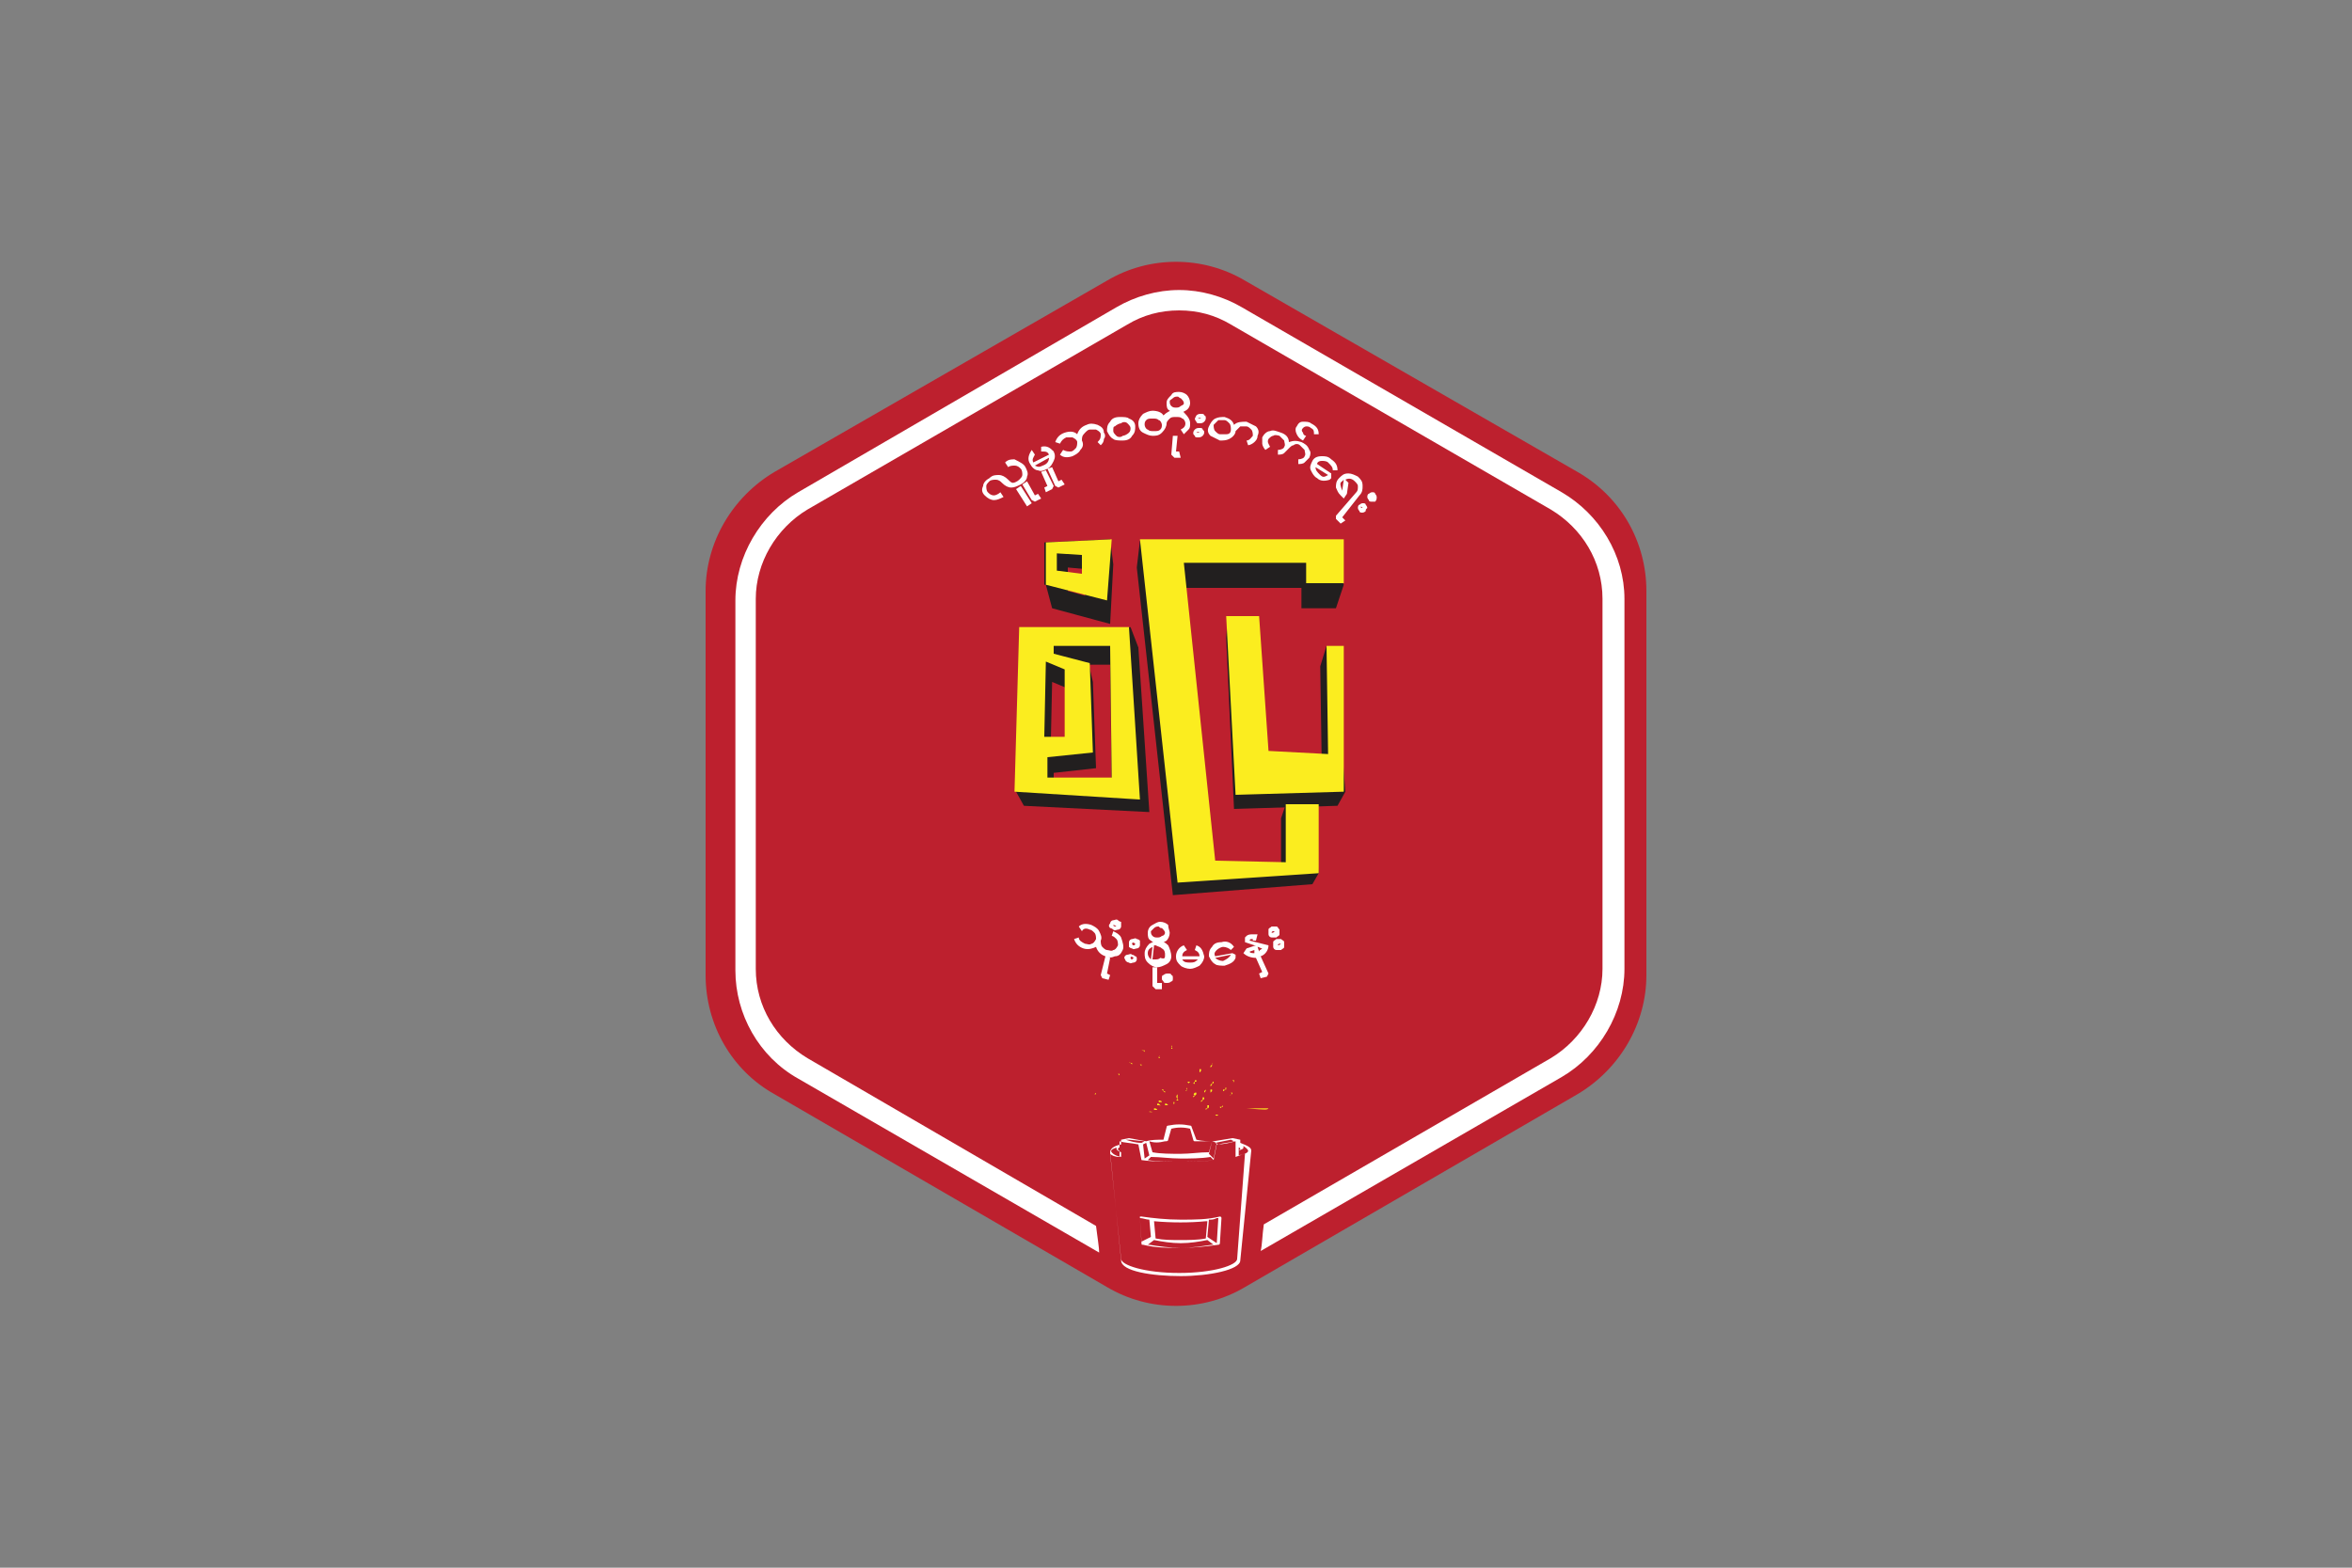 <?xml version="1.0" encoding="UTF-8"?>
<svg enable-background="new 0 0 150 100" version="1.1" viewBox="0 0 150 100" xml:space="preserve" xmlns="http://www.w3.org/2000/svg">
<rect x="0" y="0" width="150" height="100" fill="#808080" stroke="none"/>
<style type="text/css">
	.st0{fill:#BD202E;}
	.st1{fill:#FFFFFF;}
	.st2{fill:#FBED1F;}
	.st3{fill:#221F1F;}
</style>
<path class="st0" d="m100.6 30.1-21.2-12.2c-2.7-1.6-6.1-1.6-8.8 0l-21.2 12.2c-2.7 1.6-4.4 4.5-4.4 7.6v24.5c0 3.2 1.7 6.1 4.4 7.6l21.2 12.3c2.7 1.6 6.1 1.6 8.8 0l21.2-12.3c2.7-1.6 4.4-4.5 4.4-7.6v-24.5c0-3.1-1.6-6-4.4-7.6"/>
<path class="st1" d="m99.6 31.4-20.4-11.8c-1.2-0.7-2.6-1.1-4-1.1s-2.8 0.4-4 1.1l-20.3 11.8c-2.4 1.4-4 4.1-4 6.9v23.6c0 2.8 1.5 5.5 4 6.9l19.2 11.1c0-0.3-0.1-0.9-0.2-1.7l-18.4-10.7c-2-1.2-3.3-3.3-3.3-5.7v-23.6c0-2.3 1.3-4.5 3.3-5.7l20.4-11.8c1-0.6 2.1-0.9 3.3-0.9s2.3 0.3 3.3 0.9l20.4 11.8c2 1.2 3.3 3.3 3.3 5.7v23.6c0 2.3-1.3 4.5-3.3 5.7l-18.3 10.6c-0.1 0.7-0.1 1.3-0.2 1.7l19.2-11.1c2.4-1.4 4-4.1 4-6.9v-23.6c0-2.8-1.6-5.4-4-6.8z"/>
<path class="st1" d="m78.9 80.3v0c0 0.4-1.5 0.9-3.7 0.9s-3.7-0.5-3.7-0.9l-0.7-6.7c0.1 0.1 0.3 0.2 0.6 0.2v-1c0.3 0.1 0.7 0.1 1.2 0.2l0.2 1c0.7 0.1 1.5 0.1 2.3 0.1s1.6 0 2.3-0.1l0.2-1c0.5 0 0.8-0.1 1.2-0.2v1c0.3-0.1 0.5-0.2 0.6-0.2l-0.5 6.7zm-7.7-7.1s-0.1 0 0 0c0 0.2 0.1 0.2 0.3 0.3v0.3c-0.5-0.1-0.6-0.3-0.6-0.3-0.1-0.1 0-0.2 0.3-0.3m0.2 0v0.2c-0.1 0-0.1-0.1-0.1-0.1s0-0.1 0.1-0.1m0.6-0.5 1 0.1-0.2 0.1c-0.4 0-0.7-0.1-1-0.2h0.2zm2.3 0.1c0.1 0 0.2 0 0.2-0.1l0.2-0.7c0.4-0.1 0.8-0.1 1.2 0l0.2 0.7s0 0.1 0.1 0.1h0.1 1l-0.2 0.7c-0.6 0-1.2 0.1-1.8 0.1s-1.3 0-1.8-0.1l-0.2-0.7c0.3 0.1 0.6 0.1 1 0m3.1 1.1-0.3-0.3 0.2-0.8 0.3 0.1-0.2 1zm-4-0.1c0.6 0 1.2 0.1 1.9 0.1 0.6 0 1.3 0 1.9-0.1l0.2 0.2c-0.6 0.1-1.4 0.1-2.1 0.1s-1.5 0-2.1-0.1l0.2-0.2zm-0.3-0.9 0.2 0.8-0.3 0.2-0.1-0.9 0.2-0.1zm5.4-0.2 0.2 0.1c-0.3 0.1-0.6 0.1-1 0.2l-0.2-0.1 1-0.2zm0.5 0.5c0.1 0 0.1 0.1 0.1 0.1s0 0-0.1 0.1v-0.2zm0.6 0.2c0 0.1-0.1 0.2-0.6 0.3v-0.3c0.2-0.1 0.3-0.1 0.3-0.2v-0.1c0.3 0.2 0.3 0.3 0.3 0.3m0.2 0c0-0.2-0.2-0.3-0.7-0.5v-0.2l-0.5-0.1-1.2 0.2c-0.3 0-0.7 0-1.1-0.1l-0.3-0.8s0-0.1-0.1-0.1c-0.5-0.1-0.9-0.1-1.4 0 0 0-0.1 0-0.1 0.1l-0.2 0.8c-0.4 0-0.8 0-1.1 0.1l-1.1-0.2-0.5 0.1v0.3c-0.5 0.1-0.7 0.3-0.7 0.5l0.7 6.9c0 0.7 2 1 3.8 1s3.8-0.4 3.8-1l0.7-7z"/>
<path class="st1" d="m77.6 79.3-0.6-0.4 0.1-1.1c0.2 0 0.3 0 0.5-0.1h0.1l-0.1 1.6zm-0.3 0.1c-0.7 0.1-1.3 0.2-2 0.2s-1.4-0.1-2-0.2h-0.1l0.4-0.3c0.5 0.1 1.1 0.2 1.7 0.2s1.2-0.1 1.7-0.2l0.4 0.3h-0.1zm-4.6-1.7c0.2 0 0.4 0.1 0.6 0.1l0.1 1.1-0.6 0.3-0.1-1.5zm0.9 0.2c1.1 0.1 2.3 0.1 3.3 0h0.1l-0.1 1.1c-0.5 0.1-1.1 0.1-1.6 0.1-0.6 0-1.1 0-1.6-0.1l-0.1-1.1zm4.2-0.3c-0.8 0.2-1.6 0.2-2.5 0.2s-1.8-0.1-2.5-0.2h-0.1v0.1l0.1 1.6c0 0.1 0 0.1 0.1 0.1 0.8 0.2 1.6 0.2 2.4 0.2s1.7-0.1 2.4-0.2c0.1 0 0.1-0.1 0.1-0.1l0.1-1.6s0-0.1-0.1-0.1"/>
<path class="st2" d="m78.6 69.1c0.1 0 0.1 0 0 0 0.1 0 0.1 0 0 0 0.1 0 0.1 0 0 0l0.1-0.1s0 0 0 0 0 0 0 0 0 0 0 0 0 0 0 0 0 0 0 0v-0.1s0 0-0.1 0 0 0 0 0 0 0 0 0c0.1 0.1 0.1 0.1 0 0.2v0 0m-0.5 0.4c-0.1 0-0.1 0 0 0-0.1 0-0.1 0 0 0-0.1 0-0.1 0 0 0h-0.1s0 0 0 0 0 0 0 0 0 0 0 0 0 0 0 0 0 0 0 0 0 0 0 0 0 0 0 0.1 0 0 0 0 0 0 0 0 0 0 0 0 0 0 0 0 0 0 0 0 0 0 0 0 0 0 0 0c0.1 0 0.1-0.1 0.1-0.1h0.1s0 0 0-0.1 0 0-0.1 0c0.1 0 0.1 0 0 0.1v0 0m-0.8-0.4-0.1 0.1v0.1c0.1-0.1 0.1-0.1 0.1-0.2 0.1 0 0.1 0 0 0 0.1 0 0.1 0 0 0 0.1 0 0.1 0 0 0h0.1s0 0 0 0 0 0 0 0 0 0 0 0 0 0 0 0v-0.1s0 0-0.1 0 0 0 0 0 0 0 0 0 0 0 0 0 0.1 0 0 0.1c0.1-0.1 0.1-0.1 0 0v0m-0.4 0.4v0l-0.1 0.1s0 0 0 0v0.1s0 0 0 0 0 0 0 0 0 0 0 0c0.1-0.1 0.1-0.1 0.1-0.2 0.1 0 0.1 0 0 0 0.1 0 0.1 0 0 0 0.1 0 0.1 0 0 0m0.4-1.6-0.1 0.1s0 0 0 0 0 0 0 0 0 0 0 0 0 0 0 0 0 0 0 0.1 0 0 0 0 0 0 0 0 0 0 0 0 0 0 0 0c0.1-0.1 0.1-0.1 0.1-0.2 0.1 0 0.1 0 0 0 0.1 0 0.1 0 0 0 0.1 0 0.1 0 0 0 0.1-0.1 0-0.1 0 0m-1.1 2v0 0 0l0.1-0.1s0 0 0 0 0 0 0 0 0 0 0 0 0 0 0 0 0 0 0 0 0 0 0 0v-0.1h-0.1s0 0 0 0 0 0 0 0 0 0 0 0 0 0 0 0 0 0 0 0 0 0 0 0c-0.1 0.1-0.1 0.1 0 0.2-0.1-0.1-0.1-0.1 0 0-0.1-0.1-0.1-0.1 0 0h-0.1s0 0 0 0 0 0 0 0 0 0 0 0.1 0 0 0 0 0 0 0 0l0.1-0.1c-0.1 0-0.1 0 0 0-0.1 0-0.1 0 0 0m-0.4-0.8v0l0.1-0.1s0 0 0 0 0 0 0 0 0 0 0 0 0 0 0 0 0 0 0 0 0 0 0 0 0 0 0 0 0 0 0 0 0 0 0 0 0 0 0 0 0 0 0 0 0 0 0 0 0 0 0 0 0 0 0 0 0 0 0 0 0 0 0 0 0 0 0 0 0 0 0 0 0 0 0 0 0 0 0 0 0 0 0 0 0 0 0 0 0 0 0 0 0 0 0 0 0 0 0 0 0 0 0 0c-0.2 0-0.2 0-0.1 0.1-0.1-0.1-0.1-0.1 0 0-0.1 0-0.1 0 0 0m-0.1 0.4v0 0-0.1s0 0 0 0-0.1 0 0 0.1c-0.1-0.1-0.1-0.1 0 0-0.1 0-0.1 0 0 0-0.1 0-0.1 0 0 0l-0.1 0.1s0 0 0 0 0 0 0 0 0 0 0 0 0 0 0 0 0 0 0 0 0 0 0 0 0 0 0 0 0 0 0 0 0 0 0 0 0 0 0 0 0 0 0 0 0 0 0 0 0 0 0 0 0 0 0 0 0 0 0 0 0 0 0 0 0 0 0 0 0 0 0 0 0 0 0 0 0.1 0 0.1-0.1v0m-1-2.7v0.1 0.6s0 0 0 0v-0.5s0 0 0 0v-0.1c0.1 0 0.1 0 0-0.1 0.1-0.1 0-0.1 0-0.1v0.1m0.4 3.3v-0.1-1.1s0 0 0 0v-0.5 0.4s0 0 0 0v0.6s0 0 0 0v0.4c-0.1 0.1-0.1 0.2 0 0.3-0.1-0.1-0.1-0.1 0 0-0.1 0.1-0.1 0.1 0 0.1s0-0.1 0-0.1m-2.2-3.1v0 0l0.1 0.1s0 0 0 0 0 0 0 0 0 0 0 0 0 0 0 0 0 0 0 0 0 0 0 0 0 0 0 0 0 0 0 0 0 0 0 0 0 0 0 0 0 0 0 0 0 0 0 0v-0.1s0 0 0 0 0 0 0 0 0 0 0 0 0 0 0 0 0 0 0 0 0 0 0 0 0 0 0 0 0 0 0 0 0 0 0 0 0 0 0 0 0 0 0 0 0 0-0.1 0v0c-0.1-0.1-0.1 0 0 0m1.3 2.6v0 0l0.1 0.1s0 0 0 0 0 0 0 0 0 0 0 0v-0.1s0 0 0 0 0 0-0.1 0c0.1 0 0.1 0 0 0 0.1 0 0.1 0 0 0v-0.1s0 0 0 0h-0.1v0.1c0-0.1 0-0.1 0.1 0-0.1 0-0.1 0 0 0m-2.1-1.8v0 0l0.1 0.1s0 0 0 0 0 0 0 0 0 0 0 0 0 0 0 0v-0.1s0 0 0 0 0 0 0 0 0 0 0 0h-0.1c0.1 0 0 0 0 0v0 0c-0.1-0.1-0.1 0 0 0m2 2.5c0-0.1-0.1-0.1 0 0-0.1-0.1-0.1-0.1 0 0l-0.1-0.1s0 0 0 0 0 0 0 0 0 0 0 0 0 0 0 0 0 0 0 0h-0.1v0.1s0 0 0 0 0 0 0 0 0 0 0 0 0 0 0 0 0 0 0 0 0 0 0 0 0 0 0 0 0.1 0 0.2 0c-0.1 0-0.1 0 0 0-0.1 0-0.1 0 0 0v0 0m-0.3 0.5v0 0c0-0.1-0.1-0.1 0 0l-0.1-0.1s0 0 0 0 0 0 0 0 0 0 0 0 0 0 0 0 0 0 0 0 0 0 0 0 0 0 0 0 0 0 0 0 0 0 0 0 0 0 0 0 0 0 0 0 0 0 0 0 0 0 0 0 0 0 0 0h-0.1v0.1s0 0 0 0 0 0 0 0 0 0 0 0 0 0 0 0 0 0 0 0 0 0 0 0 0 0 0 0 0 0 0 0 0 0 0 0 0 0 0 0 0 0 0 0 0 0 0 0 0 0 0 0 0.1 0 0.2 0 0 0 0 0m-1.9 0.2h-0.1s0 0 0 0 0 0 0 0 0 0 0 0 0 0 0 0 0 0 0 0 0 0 0 0 0 0 0 0h-0.1s0 0 0 0h-0.1s0 0 0 0-1.1-0.2-1.1-0.2 0 0 0 0 0 0 0 0 0 0 0 0 1.1 0.2 1.1 0.2 0 0 0 0h0.1s0 0 0 0 0 0 0 0 0 0 0 0 0 0 0 0 0 0 0 0 0 0 0 0 0 0 0 0 0 0 0 0 0 0 0 0 0 0 0 0 0 0 0 0 0 0 0 0h0.2c0.1 0 0.1 0 0 0 0.1 0 0.1 0 0 0m1.5 0.2s-0.1 0 0 0c-0.1 0-0.1 0 0 0h-0.1s0 0 0 0 0 0 0 0 0 0 0 0 0 0 0 0 0 0 0 0 0 0 0 0 0 0 0 0 0 0 0 0 0 0 0 0h0.1s0 0 0 0 0 0 0 0 0 0 0 0 0 0 0 0 0 0 0 0 0 0 0 0 0 0 0 0-0.1 0.1 0 0c-0.1 0.1-0.1 0.1 0 0v0 0m4.5-0.6c0.1 0 0.1 0 0 0 0.1 0 0.1 0 0 0h0.1s0 0 0 0 0 0 0 0 0 0 0 0 0 0 0 0 0 0 0 0 0 0 0 0 0 0 0 0 0 0 0 0 0 0 0 0 0 0 0 0 0 0 0 0 0 0 0 0 0 0 0 0 0 0 0 0 0 0 0 0 0 0 0 0 0 0 0 0 0 0 0 0 0 0 0 0 0 0 0 0 0 0 0 0 0 0 0 0 0 0 0 0 0 0 0 0 0 0 0 0 0 0 0 0c0-0.1 0-0.1-0.1 0 0.1-0.1 0.1-0.1 0 0 0.1-0.1 0 0 0 0h-0.1s0 0 0 0 0 0 0 0 0 0 0 0 0 0 0 0 0 0 0 0 0 0 0 0 0 0 0 0 0 0 0 0 0 0 0 0 0 0 0 0c0 0.1 0.1 0.1 0.1 0v0 0m-0.9 0.1c0.1 0 0.1 0 0 0 0.1 0 0.1 0 0 0 0.1 0 0.1-0.1 0.1-0.1s0 0 0 0 0 0 0 0v-0.1h-0.1s0 0 0 0 0 0 0 0 0 0 0 0 0 0 0 0 0 0 0 0 0 0 0 0 0 0.1 0 0.2v0 0h-0.1s0 0 0 0 0 0 0 0v0.1s0 0 0 0 0 0 0 0l0.1-0.1m1.5-0.9v0c-0.1 0.1-0.1 0.1 0 0-0.1 0.1 0 0.1 0 0v0 0 0c0.1 0.1 0.1 0.1 0 0h0.1s0 0 0 0 0 0 0 0v-0.1h-0.1s0 0 0 0 0 0 0 0c0.1 0.1 0.1 0.1 0 0.1m2.4 0.9h-0.1s0 0 0 0 0 0 0 0 0 0 0 0h-0.2s0 0 0 0h-0.1s0 0 0 0 0 0 0 0h-0.4s0 0 0 0 0 0 0 0h-0.1s0 0 0 0 0 0 0 0 0 0 0 0 0 0 0 0h0.1s0 0 0 0 0 0 0 0h0.1-1.2s0 0 0 0h0.1s0 0 0 0h0.1s0 0 0 0h0.1s0 0 0 0 0 0 0 0h0.1s0 0 0 0h0.1s0 0 0 0 0 0 0 0c1.3 0.1 1.3 0.1 1.4 0-0.1 0.1-0.1 0.1 0 0v0m-3.2 0.4c-0.1 0-0.1 0 0 0h-0.1-0.1s0 0 0 0 0 0 0 0 0 0 0 0 0 0 0 0 0 0 0 0c0.1 0.1 0.1 0.1 0.2 0-0.1 0.1-0.1 0.1 0 0-0.1 0.1-0.1 0.1 0 0v0 0 0m-7.9-1.3s0.1 0 0 0c0.1 0 0.1 0 0 0 0.1 0 0.1 0 0 0h0.1s0 0 0 0 0 0 0 0 0 0 0 0 0 0 0 0 0 0 0 0 0 0 0 0 0 0 0 0 0 0 0 0 0 0 0 0 0 0 0 0 0 0 0 0 0 0 0 0 0 0 0 0 0 0 0 0 0 0 0 0 0 0 0 0 0 0 0 0 0 0 0 0 0 0 0 0 0 0 0 0 0 0 0 0 0 0 0 0 0 0 0 0 0 0 0 0 0 0 0 0 0 0 0 0 0 0 0 0 0 0 0 0 0 0 0 0 0 0 0 0c0-0.1 0-0.1-0.1 0 0.1-0.1 0.1-0.1 0 0 0.1-0.1 0.1-0.1 0 0v0m3.6 1.1c-0.1 0-0.1 0 0 0h-0.1s0 0 0 0 0 0 0 0 0 0 0 0 0 0 0 0 0 0 0 0 0 0 0 0 0 0 0 0 0 0 0 0 0 0 0 0 0 0 0 0 0 0 0 0 0 0 0 0 0 0 0 0 0 0 0 0 0 0 0 0 0 0 0 0 0 0 0 0 0 0 0 0 0 0 0 0 0 0 0 0 0 0 0 0 0 0 0 0 0 0 0 0 0 0 0 0 0 0 0 0 0 0 0 0 0 0.1 0.1 0v0 0c0 0.1 0.1 0.1 0 0 0.1 0.1 0.1 0 0 0m-2.1-2.4v0 0l0.1 0.1s0 0 0 0 0 0 0 0 0 0 0 0 0 0 0 0 0 0 0 0 0 0 0 0 0 0 0 0v-0.1s0 0 0 0 0 0 0 0 0 0 0 0 0 0 0 0 0 0 0 0 0 0 0 0 0 0 0 0 0 0-0.1 0v0c-0.1 0-0.1 0 0 0m2.7 2c-0.1 0-0.1 0 0 0-0.1 0-0.1 0 0 0l-0.1-0.1s0 0 0 0 0 0 0 0 0 0 0 0 0 0 0 0 0 0 0 0 0 0 0 0 0 0 0 0 0 0 0 0 0 0 0 0 0 0 0 0h-0.1s0 0 0 0.1 0 0 0 0 0 0 0 0 0 0 0 0 0 0 0 0 0 0 0 0 0 0 0 0 0 0 0 0 0 0 0 0h0.2c-0.1 0.1-0.1 0.1 0 0-0.1 0.1-0.1 0.1 0 0-0.1 0.1 0 0.1 0 0v0.1s0 0 0-0.1v0m-0.1-3.1s0.1 0 0 0c0.1 0.1 0.1 0.1 0 0 0.1 0.1 0.1 0.1 0 0v0.1s0 0 0 0 0 0 0 0 0 0 0 0 0 0 0 0 0 0 0 0 0 0 0 0 0 0 0 0 0 0 0 0 0 0 0 0 0 0 0 0 0 0 0 0 0 0 0 0 0 0 0 0 0 0 0 0 0 0 0 0 0 0 0 0 0 0 0 0 0 0 0 0 0 0 0 0 0 0 0 0 0 0 0 0 0 0 0 0c0.1 0 0.1 0 0-0.1 0.1 0.1 0.1 0.1 0 0 0.1 0 0.1 0 0 0 0.1 0 0.1 0 0 0 0.1 0 0.1 0 0 0 0.1 0 0.1-0.1 0 0v-0.1s0 0 0 0.1m1 3v-0.1s0 0 0 0 0 0 0 0 0 0 0 0 0 0 0 0 0 0 0 0 0 0 0 0 0 0 0 0 0 0 0 0 0 0 0 0 0 0 0 0 0 0 0 0 0 0 0 0 0 0 0 0 0 0 0 0 0 0 0 0 0 0 0 0 0 0 0 0 0 0 0 0 0 0 0 0 0 0 0 0 0 0 0 0c-0.1 0-0.1 0 0 0.1-0.1-0.1-0.1 0 0 0-0.1 0-0.1 0 0 0-0.1 0-0.1 0 0 0-0.1 0-0.1 0.1 0 0-0.1 0.1-0.1 0.1 0 0v0.1-0.1 0m0.5-1.9v-1.2s0 0 0 0v1.1s0 0 0 0v0.1m-0.1 0.5s-0.1 0.1 0 0v0.1 0.9s0 0 0 0v-1 0 0m1.2-0.6c0.1 0 0.1 0 0 0 0.1 0 0.1 0 0 0 0.1 0 0.1-0.1 0 0l0.1-0.1s0 0 0 0 0 0 0 0 0 0 0 0 0 0 0 0 0 0 0 0 0 0 0 0 0 0 0 0 0 0 0 0 0 0 0 0 0 0 0 0 0 0 0 0 0 0 0 0 0 0 0 0 0 0 0 0 0 0 0 0 0 0 0 0v-0.1h-0.1s0 0 0 0 0 0 0 0 0 0 0 0 0 0 0 0 0 0 0 0 0 0 0 0 0 0 0 0 0 0 0 0 0 0 0 0 0 0 0 0 0 0 0 0 0 0 0 0 0 0 0 0 0 0 0 0 0 0 0 0 0 0 0 0 0 0 0 0v0.2m-0.3 0.6v0 0 0l-0.1 0.1s0 0 0 0 0 0 0 0 0 0 0 0 0 0 0 0 0 0 0 0 0 0 0 0 0 0 0 0 0 0 0 0 0 0 0 0 0 0 0 0 0 0 0 0 0 0 0 0 0 0 0 0c0.1 0.1 0.1 0 0.1-0.1v0 0c0.1 0.1 0.1 0.1 0 0 0.1 0 0.1 0 0 0h0.1s0 0 0 0 0 0 0 0 0 0 0 0 0 0 0 0v-0.1s0 0 0 0 0 0 0 0 0 0 0 0c-0.1 0-0.1 0-0.1 0.1v0m0.5 1.2 0.1-0.1v-0.1s0 0-0.1 0 0 0 0 0 0 0 0 0 0 0 0 0 0 0 0 0v0.2c-0.1-0.1-0.1 0 0 0h-0.1s0 0 0 0 0 0 0 0v0.1s0 0 0 0 0 0 0 0 0 0 0.1-0.1c-0.1 0.1-0.1 0.1 0 0m0.5-0.5c0.1 0 0.1 0 0 0 0.1-0.1 0.1-0.1 0 0l0.1-0.1s0 0 0 0 0 0 0 0 0 0 0 0v-0.1h-0.1s0 0 0 0 0 0 0 0 0 0 0 0v0.2 0m-4.5-1.8c0.1 0 0.1 0 0 0 0.1 0 0.1 0 0 0l0.1 0.1s0 0 0 0 0 0 0 0 0 0 0 0 0 0 0 0 0 0 0 0 0 0 0 0 0 0 0 0 0 0 0 0 0 0 0 0 0 0 0 0 0 0 0 0 0 0 0 0 0 0 0 0v-0.1s0 0 0 0 0 0 0 0 0 0 0 0 0 0 0 0 0 0 0 0 0 0 0 0 0 0 0 0 0 0 0 0 0 0 0 0 0 0 0 0 0 0 0 0 0 0 0 0 0 0 0 0 0 0 0 0 0 0 0 0 0 0-0.1 0c0.1 0 0.1 0 0 0 0.1-0.1 0.1-0.1 0 0 0.1-0.1 0.1-0.1 0 0v-0.1 0.1m1.8 2.6-0.1-0.1s0 0 0 0 0 0 0 0 0 0 0 0 0 0 0 0 0 0 0 0h-0.1v0.1s0 0 0 0 0 0 0 0 0 0 0 0 0 0 0 0 0 0 0 0 0 0 0 0h0.2c-0.1 0.1-0.1 0.1 0 0-0.1 0.1-0.1 0.1 0 0v0 0 0 0"/>
<path class="st3" d="m67.2 50.5v-1.2l2.7-0.3-0.2-5.5-0.3-1.3-2 0.2h3.4l0.1 8-3.7 0.1zm1.1-6.5v4.1h-1.3l0.1-4.6 1.2 0.5zm-2.8-2.6-0.7 9.1 0.5 0.9 8 0.4-0.7-10.5-0.5-1.3-6.6 1.4zm3.7-3.4-1.1-0.3v-1.5l1.1 0.1v1.7zm-2.5-0.7 0.4 1.5 3.7 1 0.2-3.8-0.2-1.6-4.2 0.2v2.7zm17 14.9 0.4 3.5-0.4 0.7-8.9 0.7-2.3-20.9 0.2-1.7 12.5 1.6 0.5 1.2-0.5 1.5h-2.2v-1.3h-7.5l1.9 18.1 4.3 0.1v-3.5l0.3-0.9 1.7 0.9z"/>
<path class="st3" d="m85.2 42.5-0.6-1.3-0.4 1.3 0.1 6.6-3.6-0.2-0.5-8.2-1.9-1.4-0.1 1.4 0.5 10.9 6.6-0.2 0.5-0.9-0.6-8z"/>
<path class="st2" d="m66.8 49.6v-1.3l2.9-0.3-0.2-5.7-2.3-0.6v-0.5h3.6l0.1 8.4h-4.1zm1.1-6.9v4.3h-1.3l0.1-4.8 1.2 0.5zm-2.9-2.7-0.3 10.5 8 0.5-0.7-11h-7zm4-3.4-1.6-0.2v-1.1l1.6 0.1v1.2zm-2.3-2v2.7l3.9 1 0.3-3.9-4.2 0.2zm17.4 16.7v4.4l-9 0.6-2.4-21.9h13v2.8h-2.4v-1.3h-7.8l2 19 4.5 0.1v-3.7h2.1z"/>
<path class="st2" d="m85.7 41.2h-1.1l0.1 6.9-3.8-0.2-0.6-8.6h-2.1l0.6 11.4 6.9-0.2v-9.3z"/>
<path class="st1" d="m65.4 29.8c0.1 0.2 0.2 0.4 0.1 0.6 0 0.2-0.2 0.4-0.4 0.5s-0.4 0.2-0.6 0.2-0.4-0.1-0.6-0.3c-0.1-0.1-0.2-0.2-0.4-0.2-0.1 0-0.3 0-0.4 0.1s-0.2 0.2-0.2 0.3 0 0.3 0.1 0.4 0.2 0.2 0.4 0.2c0.1 0 0.3-0.1 0.4-0.2l0.2 0.3c-0.2 0.1-0.4 0.2-0.6 0.2s-0.4-0.1-0.6-0.3-0.2-0.4-0.1-0.6c0-0.2 0.2-0.4 0.4-0.5 0.2-0.2 0.4-0.2 0.6-0.2s0.4 0.1 0.6 0.3c0.1 0.1 0.2 0.2 0.3 0.2s0.3-0.1 0.4-0.2 0.2-0.2 0.2-0.3 0-0.3-0.1-0.4-0.2-0.2-0.4-0.2c-0.1 0-0.3 0-0.4 0.1l-0.2-0.3c0.2-0.2 0.4-0.2 0.6-0.2 0.4 0.2 0.6 0.3 0.7 0.5"/>
<path class="st1" d="m66.4 31.8-0.4 0.2-0.2-0.1-0.6-1 0.3-0.2 0.5 0.9 0.2-0.1 0.2 0.3zm-0.6 0.3-0.3 0.2-0.7-1.1 0.3-0.2 0.7 1.1zm1.1-2.9-0.9 0.5c0.2 0.1 0.3 0.1 0.5 0 0.3-0.1 0.4-0.3 0.4-0.5m0.3-0.4c0.1 0.2 0.1 0.4 0 0.6s-0.2 0.4-0.4 0.5-0.4 0.2-0.6 0.1c-0.2 0-0.4-0.2-0.5-0.4-0.2-0.3-0.1-0.6 0.1-0.9l0.2 0.3c-0.1 0.2-0.2 0.3-0.1 0.5l1-0.5c-0.1-0.2-0.2-0.2-0.5-0.2v-0.3c0.4-0.1 0.6 0.1 0.8 0.3"/>
<path class="st1" d="m67.9 30.9-0.4 0.2-0.2-0.1-0.5-1.1 0.3-0.1 0.4 0.9 0.2-0.1 0.2 0.3zm-0.7 0.1-0.1 0.2-0.4 0.2-0.1-0.3 0.2-0.1-0.4-0.9 0.3-0.1 0.5 1zm3.2-3.4c0.1 0.1 0.1 0.3 0 0.4 0 0.2-0.1 0.3-0.2 0.4l-0.2-0.2c0.2-0.2 0.2-0.3 0.2-0.5 0-0.1-0.1-0.2-0.3-0.3h-0.4c-0.1 0-0.2 0.1-0.3 0.2-0.2 0.2-0.2 0.3-0.2 0.5 0.1 0.2 0.1 0.4-0.1 0.6-0.1 0.2-0.3 0.3-0.5 0.4-0.3 0.1-0.6 0.1-0.8-0.1l0.2-0.3c0.2 0.1 0.3 0.1 0.5 0.1 0.1 0 0.2-0.1 0.3-0.2s0.1-0.3 0.1-0.4-0.1-0.2-0.3-0.3h-0.4c-0.2 0.1-0.3 0.2-0.4 0.4l-0.3-0.1c0.1-0.3 0.3-0.5 0.6-0.6s0.6-0.1 0.8 0.1c0.1-0.3 0.3-0.5 0.6-0.6 0.2-0.1 0.4-0.1 0.7 0 0.2 0.1 0.4 0.2 0.4 0.5m1.7-0.3c0-0.1-0.1-0.2-0.2-0.3s-0.3-0.1-0.4 0c-0.1 0-0.3 0.1-0.4 0.2-0.1 0-0.1 0.1-0.1 0.3 0 0.1 0.1 0.2 0.2 0.3s0.3 0.1 0.4 0c0.1 0 0.3-0.1 0.4-0.2s0.1-0.2 0.1-0.3m0.3-0.1c0 0.2 0 0.4-0.2 0.6-0.1 0.2-0.3 0.3-0.6 0.3-0.2 0-0.5 0-0.6-0.1-0.2-0.1-0.3-0.3-0.4-0.5 0-0.2 0-0.4 0.2-0.6 0.1-0.2 0.3-0.3 0.6-0.3s0.5 0 0.6 0.1c0.3 0.1 0.4 0.3 0.4 0.5m1.7-0.1c0-0.1-0.1-0.3-0.2-0.3-0.1-0.1-0.2-0.1-0.4-0.1s-0.3 0-0.4 0.1-0.1 0.2-0.1 0.3 0.1 0.3 0.2 0.3c0.1 0.1 0.2 0.1 0.4 0.1s0.3 0 0.4-0.1 0.1-0.2 0.1-0.3m1.8-0.1c0 0.2 0 0.3-0.1 0.4l-0.3 0.3-0.2-0.3c0.2-0.1 0.3-0.2 0.3-0.4 0-0.1-0.1-0.3-0.2-0.3-0.1-0.1-0.2-0.1-0.4-0.1s-0.3 0-0.4 0.1-0.2 0.2-0.2 0.3c0 0.2-0.1 0.4-0.3 0.6s-0.4 0.2-0.6 0.2-0.4-0.1-0.6-0.2-0.3-0.3-0.3-0.6c0-0.2 0.1-0.4 0.3-0.6 0.2-0.1 0.4-0.2 0.6-0.2 0.3 0 0.6 0.1 0.7 0.3 0.2-0.2 0.4-0.3 0.7-0.4 0.2 0 0.5 0.1 0.6 0.2 0.3 0.3 0.4 0.5 0.4 0.7"/>
<path class="st1" d="m75.5 25.7c0-0.1-0.1-0.2-0.2-0.3-0.1 0-0.1-0.1-0.2-0.1s-0.2 0-0.3 0.1-0.2 0.1-0.2 0.2 0 0.2 0.1 0.3 0.2 0.1 0.3 0.1 0.2 0 0.3-0.1c0.2-0.1 0.2-0.1 0.2-0.2m0.4 0c0 0.2-0.1 0.4-0.3 0.5s-0.3 0.2-0.5 0.2-0.4-0.1-0.5-0.2c-0.2-0.1-0.2-0.3-0.2-0.5s0.1-0.3 0.3-0.5c0.1-0.2 0.3-0.2 0.5-0.2s0.4 0.1 0.5 0.2 0.2 0.3 0.2 0.5m-0.6 3.5h-0.4l-0.2-0.2 0.1-1.2h0.3l-0.1 1h0.2l0.1 0.4zm1.3-2.5v0c-0.1-0.1-0.2 0-0.2 0h0.2m-0.1 0.9c-0.1-0.1-0.2 0-0.2 0h0.2m0.4-0.9c0 0.1-0.1 0.2-0.1 0.2-0.1 0.1-0.2 0.1-0.3 0.1s-0.2 0-0.2-0.1c-0.1-0.1-0.1-0.2-0.1-0.2s0.1-0.2 0.1-0.2c0.1-0.1 0.2-0.1 0.3-0.1s0.2 0 0.2 0.1c0.1 0 0.1 0.1 0.1 0.2m-0.1 0.9c0 0.1-0.1 0.2-0.1 0.2-0.1 0.1-0.2 0.1-0.3 0.1s-0.2 0-0.2-0.1c-0.1-0.1-0.1-0.1-0.1-0.2s0.1-0.2 0.1-0.2c0.1-0.1 0.2-0.1 0.3-0.1s0.2 0 0.2 0.1c0.1 0.1 0.1 0.1 0.1 0.2m1.7-0.2c0-0.1 0-0.3-0.1-0.4s-0.2-0.2-0.3-0.2h-0.4l-0.3 0.3c0 0.1 0 0.3 0.1 0.4s0.2 0.2 0.3 0.2h0.4c0.2 0 0.3-0.1 0.3-0.3m1.7 0.4c0 0.2-0.1 0.3-0.2 0.4s-0.3 0.2-0.4 0.2l-0.1-0.3c0.2 0 0.3-0.2 0.4-0.3 0-0.1 0-0.3-0.1-0.4s-0.2-0.2-0.3-0.2h-0.4l-0.3 0.3c0 0.2-0.2 0.4-0.4 0.5s-0.4 0.1-0.6 0.1l-0.6-0.3c-0.2-0.2-0.2-0.4-0.1-0.6s0.2-0.4 0.4-0.5 0.4-0.1 0.6-0.1c0.3 0.1 0.5 0.2 0.6 0.5 0.2-0.2 0.5-0.2 0.8-0.2l0.6 0.3c0.2 0.2 0.2 0.4 0.1 0.6m3.3 1.4-0.3 0.3c-0.1 0.1-0.3 0.1-0.4 0.1v-0.3c0.2 0 0.4-0.1 0.4-0.2 0.1-0.1 0-0.3 0-0.4l-0.3-0.3c-0.1-0.1-0.3-0.1-0.4 0-0.1 0-0.2 0.1-0.3 0.2l-0.3 0.3c-0.1 0.1-0.3 0.1-0.4 0.1v-0.3c0.2 0 0.4-0.1 0.4-0.2 0.1-0.1 0-0.3 0-0.4l-0.3-0.3s-0.3-0.1-0.4 0c-0.1 0-0.2 0.1-0.3 0.2-0.1 0.2 0 0.3 0.1 0.5l-0.3 0.2c-0.1-0.1-0.2-0.3-0.2-0.4v-0.4c0.1-0.2 0.3-0.4 0.5-0.4 0.2-0.1 0.4 0 0.7 0.1s0.5 0.3 0.5 0.6c0.3-0.1 0.5-0.1 0.8 0 0.2 0.1 0.4 0.2 0.5 0.5 0.1 0.1 0.1 0.3 0 0.5"/>
<path class="st1" d="m84.1 27.7h-0.3c0-0.2 0-0.3-0.2-0.4-0.1-0.1-0.2-0.1-0.3-0.1s-0.2 0.1-0.2 0.1c-0.1 0.1-0.1 0.2 0 0.3 0 0.1 0.1 0.2 0.2 0.2l-0.2 0.3c-0.2-0.1-0.3-0.2-0.4-0.4s-0.1-0.4 0-0.5c0.1-0.2 0.2-0.3 0.4-0.3s0.4 0 0.5 0.1c0.4 0.2 0.5 0.4 0.5 0.7m0.6 2.6-0.8-0.5c0 0.2 0.1 0.3 0.3 0.5s0.3 0.1 0.5 0m0.2 0.2-0.1 0.1c-0.3 0.1-0.6 0.1-0.8-0.1-0.2-0.1-0.3-0.3-0.4-0.5s0-0.4 0.1-0.6 0.3-0.3 0.6-0.3c0.2 0 0.4 0 0.6 0.2 0.3 0.2 0.4 0.4 0.4 0.7h-0.3c0-0.2-0.1-0.3-0.3-0.5-0.1-0.1-0.3-0.1-0.4-0.1-0.2 0-0.3 0.1-0.3 0.2l0.9 0.6v0.3zm0.7 0.8 0.1-0.7-0.1 0.1c-0.2 0.1-0.1 0.3 0 0.6m-0.1 2.1-0.3-0.3v-0.2l1.3-1.5c0.1-0.1 0.1-0.2 0.1-0.4 0-0.1-0.1-0.2-0.2-0.3-0.2-0.2-0.4-0.2-0.6-0.1l0.2 0.2-0.1 0.7-0.2 0.3-0.2-0.2c-0.2-0.2-0.2-0.3-0.3-0.5 0-0.2 0-0.4 0.2-0.6s0.3-0.3 0.6-0.3c0.2 0 0.4 0.1 0.6 0.2 0.2 0.2 0.3 0.3 0.3 0.6 0 0.2 0 0.4-0.2 0.6l-1.1 1.4 0.2 0.2-0.3 0.2zm2-1.6v0l-0.1-0.1 0.1 0.1c-0.1 0 0 0 0 0m0.2 0.2h-0.2c-0.1 0-0.2 0-0.2-0.1-0.1-0.1-0.1-0.2-0.1-0.2s0-0.2 0.1-0.2c0.1-0.1 0.2-0.1 0.2-0.1 0.1 0 0.2 0 0.2 0.1 0.1 0.1 0.1 0.2 0.1 0.2 0 0.1 0 0.2-0.1 0.3m-0.8 0.4-0.1-0.1v0.1h0.1m0.2 0.2c-0.1 0.1-0.2 0.1-0.2 0.1-0.1 0-0.2 0-0.2-0.1-0.1-0.1-0.1-0.2-0.1-0.2s0-0.2 0.1-0.2c0.1-0.1 0.2-0.1 0.2-0.1 0.1 0 0.2 0 0.2 0.1 0.1 0.1 0.1 0.2 0.1 0.2-0.1 0.1-0.1 0.1-0.1 0.2m-15.5 28c-0.1 0.2-0.2 0.4-0.5 0.4-0.2 0.1-0.4 0.1-0.6 0-0.3-0.1-0.5-0.3-0.6-0.6-0.2 0.1-0.5 0.2-0.8 0.1s-0.5-0.3-0.6-0.6l0.3-0.1c0 0.2 0.2 0.3 0.4 0.4 0.1 0 0.3 0.1 0.4 0 0.1 0 0.2-0.1 0.3-0.3 0-0.1 0-0.3-0.1-0.4s-0.2-0.2-0.3-0.2c-0.2-0.1-0.4-0.1-0.5 0.1l-0.2-0.3c0.2-0.2 0.5-0.2 0.8-0.1 0.2 0.1 0.4 0.2 0.5 0.4s0.2 0.4 0.1 0.6c0 0.1 0 0.3 0.1 0.4s0.2 0.2 0.3 0.2 0.3 0.1 0.4 0c0.1 0 0.2-0.1 0.3-0.3 0-0.1 0-0.3-0.1-0.4s-0.2-0.2-0.3-0.2l0.1-0.3c0.2 0.1 0.4 0.2 0.5 0.4 0.1 0.3 0.2 0.6 0.1 0.8m-0.4-1.5v0c-0.1-0.1-0.2-0.1-0.2-0.1 0 0.1 0.1 0.1 0.2 0.1-0.1 0 0 0 0 0m0.3 0c0 0.1-0.1 0.2-0.2 0.2s-0.2 0.1-0.3 0-0.2-0.1-0.2-0.1c-0.1-0.1-0.1-0.2 0-0.3 0-0.1 0.1-0.2 0.2-0.2s0.2-0.1 0.3 0 0.2 0.1 0.2 0.1v0.3m-0.8 3.4-0.4-0.1-0.1-0.2 0.3-1.2 0.3 0.1-0.2 1 0.2 0.1-0.1 0.3zm1.7-2.3c-0.1-0.1-0.2-0.1-0.2 0 0 0 0 0.1 0.1 0.1s0.1-0.1 0.1-0.1m-0.1 0.9s-0.1 0 0 0c-0.1-0.1-0.2-0.1-0.2 0 0 0 0 0.1 0.1 0.1l0.1-0.1m0.4-0.8c0 0.1-0.1 0.2-0.2 0.2s-0.2 0.1-0.3 0c-0.1 0-0.2-0.1-0.2-0.1s0-0.2 0-0.3 0.1-0.2 0.2-0.2 0.2-0.1 0.3 0c0.1 0 0.2 0.1 0.2 0.1v0.3m-0.2 0.9c0 0.1-0.1 0.2-0.2 0.2s-0.2 0.1-0.3 0c-0.1 0-0.2-0.1-0.2-0.1s-0.1-0.2-0.1-0.2c0-0.1 0.1-0.2 0.2-0.2s0.2-0.1 0.3 0c0.1 0 0.2 0.1 0.2 0.1 0.1 0 0.1 0.1 0.1 0.2m1.8-0.3c0-0.1 0-0.3-0.2-0.4-0.1-0.1-0.2-0.1-0.4-0.2h-0.1l-0.1 0.9h0.1c0.2 0 0.3 0 0.4-0.1 0.3 0.1 0.3 0 0.3-0.2m-0.9 0.3 0.1-0.8c-0.2 0.1-0.3 0.2-0.3 0.4s0.1 0.3 0.2 0.4m1.3-0.2c0 0.2-0.1 0.4-0.3 0.5s-0.4 0.2-0.6 0.2-0.4-0.1-0.6-0.3-0.2-0.4-0.2-0.6 0.1-0.4 0.3-0.6c0.2-0.1 0.4-0.2 0.6-0.2s0.4 0.1 0.6 0.3c0.1 0.2 0.2 0.5 0.2 0.7"/>
<path class="st1" d="m74.3 59.5c0-0.1-0.1-0.2-0.2-0.3-0.1 0-0.1 0-0.2-0.1-0.1 0-0.2 0-0.3 0.1l-0.2 0.2c0 0.1 0 0.2 0.1 0.3s0.2 0.1 0.3 0.1 0.2 0 0.3-0.1c0.1 0 0.2-0.1 0.2-0.2m0.3 0c0 0.2-0.1 0.4-0.2 0.5-0.2 0.1-0.3 0.2-0.5 0.2s-0.4-0.1-0.5-0.2c-0.2-0.1-0.2-0.3-0.2-0.5s0.1-0.4 0.3-0.5 0.3-0.2 0.5-0.2 0.4 0.1 0.5 0.2c0 0.2 0.1 0.4 0.1 0.5m-0.5 3.6h-0.4l-0.2-0.2v-1.2h0.3v1h0.3v0.4z"/>
<path class="st1" d="m74.5 62.4v0h-0.2 0.2m0.3 0c0 0.1 0 0.2-0.1 0.2-0.1 0.1-0.2 0.1-0.3 0.1s-0.2 0-0.2-0.1c-0.1-0.1-0.1-0.1-0.1-0.2s0-0.2 0.1-0.2c0.1-0.1 0.2-0.1 0.3-0.1s0.2 0 0.2 0.1c0.1 0 0.1 0.1 0.1 0.2m1.6-1.2h-1c0.1 0.2 0.3 0.2 0.5 0.2s0.3 0 0.5-0.2m0.4-0.2c0 0.2-0.1 0.4-0.3 0.6-0.2 0.1-0.4 0.2-0.6 0.2s-0.5-0.1-0.6-0.2c-0.2-0.2-0.3-0.3-0.3-0.6s0.2-0.6 0.5-0.7l0.2 0.3c-0.2 0.1-0.3 0.2-0.3 0.4h1.1c0-0.2-0.1-0.3-0.3-0.4l0.1-0.3c0.3 0.1 0.4 0.3 0.5 0.7m1.7-0.1-1 0.2c0.1 0.1 0.3 0.2 0.5 0.2 0.2-0.1 0.4-0.2 0.5-0.4m0.3 0v0.2c-0.1 0.3-0.4 0.4-0.7 0.5-0.2 0-0.5 0-0.6-0.1-0.2-0.1-0.3-0.3-0.4-0.5 0-0.2 0-0.4 0.2-0.6 0.1-0.2 0.3-0.3 0.6-0.3 0.3-0.1 0.6 0 0.8 0.3l-0.2 0.2c-0.1-0.1-0.3-0.2-0.5-0.2-0.1 0-0.3 0.1-0.4 0.2s-0.2 0.2-0.1 0.4l1.1-0.2 0.2 0.1zm1.7-0.4c-0.1 0-0.2-0.1-0.3-0.1l0.1 0.3c0-0.1 0.1-0.1 0.2-0.2m-0.5 0.3v-0.2l-0.3 0.1c0 0.1 0.2 0.1 0.3 0.1m0.9-0.5c0 0.3-0.2 0.6-0.5 0.7-0.1 0-0.2 0.1-0.3 0.1-0.3 0-0.6-0.1-0.8-0.3l0.2-0.3 0.6-0.2h-0.1l-0.6-0.2v-0.3l0.1-0.1s0.1-0.1 0.3-0.1h0.4l-0.1 0.4h-0.2v-0.1h-0.1s-0.1 0-0.1 0.1l1.2 0.3zm0 1.8-0.1 0.2-0.4 0.1-0.1-0.3 0.2-0.1-0.4-0.9 0.3-0.1 0.5 1.1zm0.8-1.9h-0.1s-0.1 0-0.1 0.1c0 0 0.1 0 0.2-0.1v0m0.2-0.1v0.3c0 0.1-0.1 0.1-0.2 0.2h-0.3c-0.1 0-0.2-0.1-0.2-0.2s0-0.2 0-0.3 0.1-0.1 0.2-0.2h0.3c0.1 0.1 0.2 0.1 0.2 0.2m-0.6-0.7h-0.1s-0.1 0-0.1 0.1c0.1 0 0.1 0 0.2-0.1m0.3-0.1v0.3c0 0.1-0.1 0.1-0.2 0.2h-0.3c-0.1 0-0.2-0.1-0.2-0.2v-0.3c0-0.1 0.1-0.1 0.2-0.2h0.3c0.1 0 0.1 0.1 0.2 0.2"/>
</svg>
